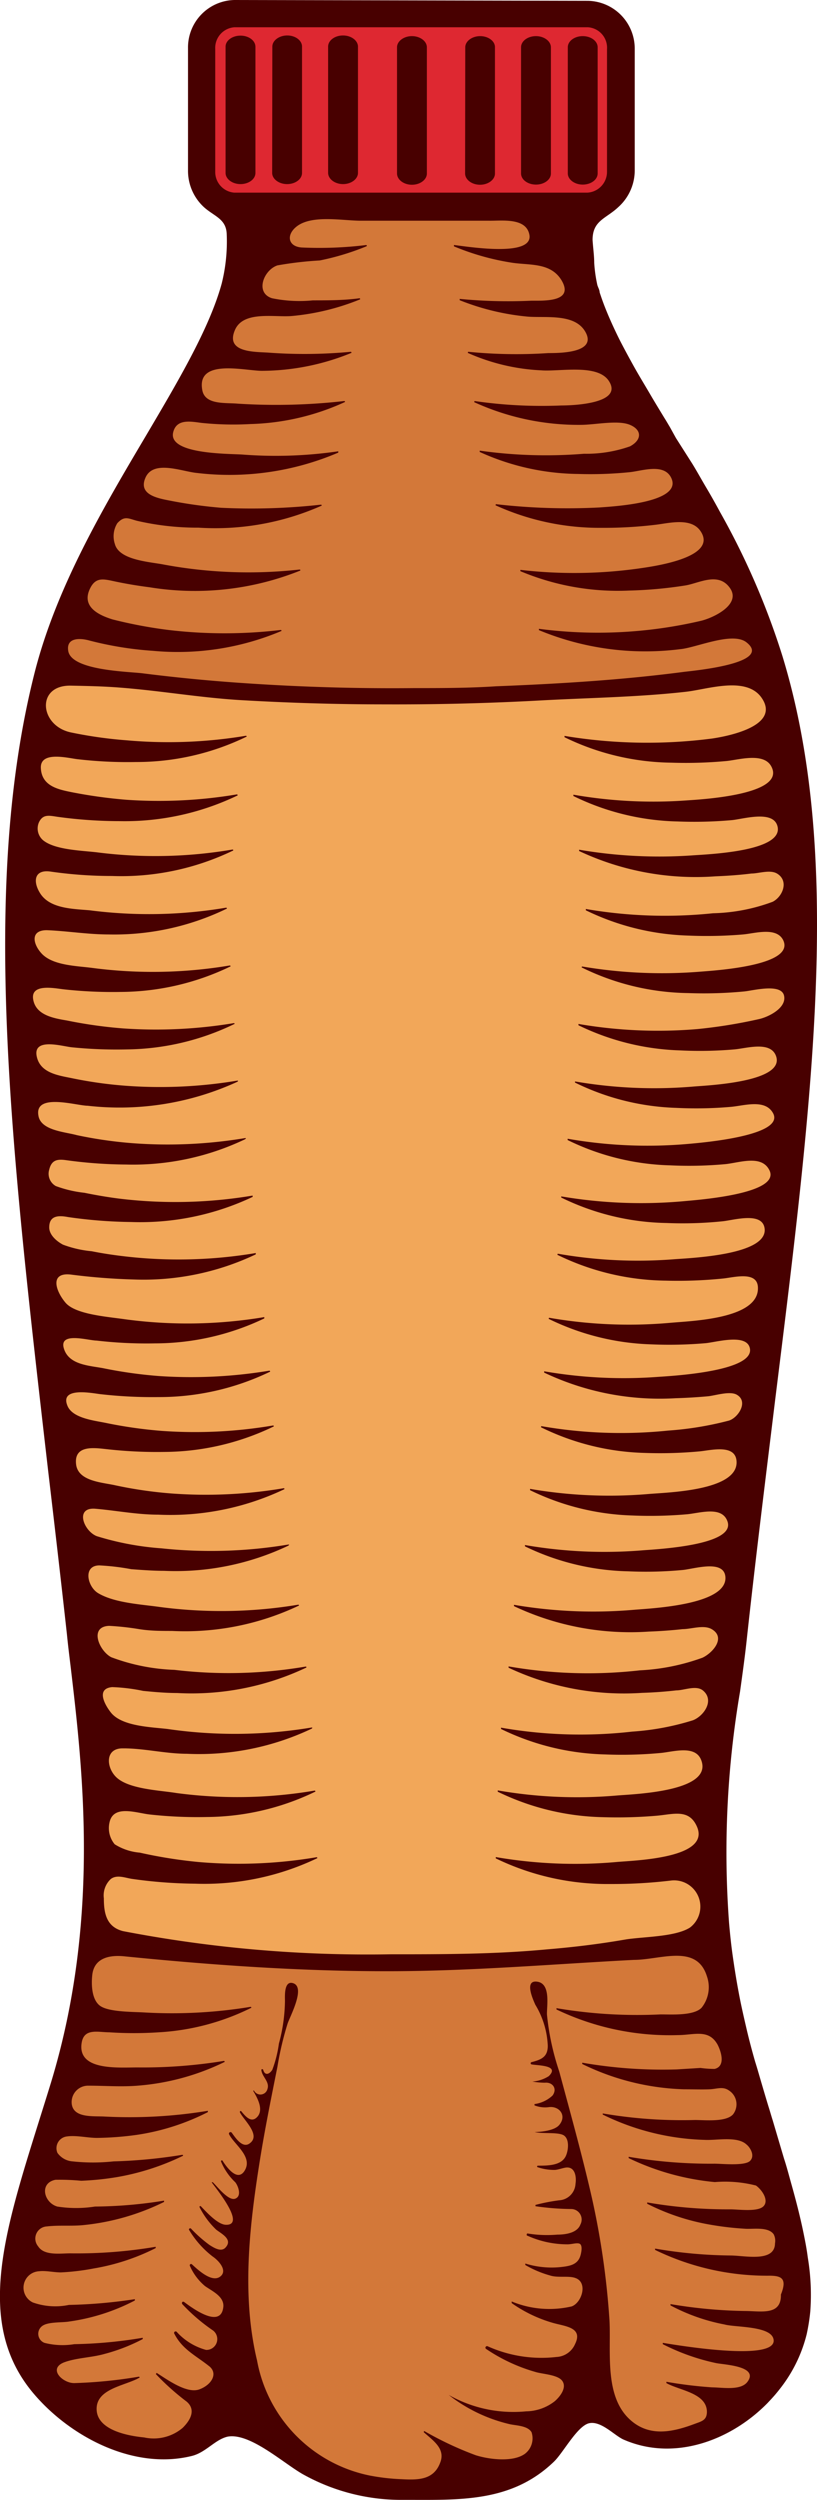 <svg xmlns="http://www.w3.org/2000/svg" viewBox="0 0 49.8 152.23"><defs><style>.cls-1{fill:#480000;}.cls-2{fill:#de2831;}.cls-3{fill:#f2a759;}.cls-4{fill:#d37839;}</style></defs><g id="Capa_2" data-name="Capa 2"><g id="Capa_1-2" data-name="Capa 1"><path class="cls-1" d="M49,136.08c-.2-1-.47-2.06-.79-3.19-.13-.47-.27-1-.42-1.45l-.69-2.33c-.09-.28-.17-.57-.26-.85-.15-.49-.3-1-.45-1.51s-.23-.8-.36-1.21c-.19-.66-.36-1.3-.51-1.94s-.25-1.08-.36-1.6c-.22-1.07-.39-2.12-.53-3.14-.08-.6-.14-1.2-.19-1.77A58.19,58.19,0,0,1,45.11,103c.15-1.08.29-2.09.39-3,.56-5.15,1.17-10,1.75-14.76,2.31-18.56,4.14-33.21.44-45.3a45.65,45.65,0,0,0-3.8-8.76c-.27-.5-.55-1-.83-1.47s-.57-1-.86-1.47l-1-1.57L40.83,26c-.11-.18-.21-.36-.32-.53-.31-.51-.61-1-.89-1.48s-.69-1.15-1-1.71-.51-.93-.75-1.39-.57-1.16-.81-1.73-.36-.91-.51-1.36c0-.15-.1-.3-.14-.45A8.69,8.69,0,0,1,36.22,16c0-.43-.07-.91-.1-1.39,0-1.19.82-1.29,1.57-2a3,3,0,0,0,1-2.2l0-7.45A2.91,2.91,0,0,0,35.84.05L14.3,0a2.89,2.89,0,0,0-2.84,2.94l0,7.44a3,3,0,0,0,1,2.26c.63.55,1.34.7,1.36,1.64a10.52,10.52,0,0,1-.31,3c-.75,2.72-2.64,5.91-4.63,9.28C6.32,30.88,3.42,35.77,2.1,41c-3.28,13-1.46,28.65.83,48.52.38,3.22.77,6.56,1.15,10,.06.61.14,1.26.23,2,.72,6.1,1.82,15.33-1.19,25.25-.26.85-.52,1.67-.77,2.47C.21,136.07-1.49,141.5,2,145.69c2.23,2.67,6.15,4.75,9.72,3.85.84-.22,1.4-1,2.16-1.17,1.4-.25,3.5,1.72,4.69,2.35a12.29,12.29,0,0,0,6.06,1.5c3.39,0,6.54.17,9.13-2.32.57-.54,1.44-2.21,2.17-2.35s1.53.76,2.08,1c3.09,1.35,6.54.05,8.77-2.22.17-.18.34-.36.5-.55s.35-.43.5-.64a8.77,8.77,0,0,0,1.39-3,12,12,0,0,0,.22-1.38,13.81,13.81,0,0,0-.15-3.29C49.18,137,49.1,136.57,49,136.08Z"/><path class="cls-2" d="M14.27,11.73l21.55,0A1.27,1.27,0,0,0,37,10.45V3a1.25,1.25,0,0,0-1.16-1.34l-21.55,0a1.26,1.26,0,0,0-1.17,1.33l0,7.45A1.26,1.26,0,0,0,14.27,11.73ZM34.61,2.88c0-.38.41-.68.91-.68s.91.3.91.68l0,7.68c0,.38-.41.68-.91.68s-.91-.31-.91-.68Zm-2.85,0c0-.38.41-.68.91-.68s.91.31.91.68l0,7.69c0,.37-.41.67-.91.67s-.91-.3-.91-.68Zm-3.4,0c0-.37.41-.68.91-.68s.91.31.9.68v7.69c0,.37-.41.68-.91.68s-.91-.31-.91-.69Zm-4.16,0c0-.37.41-.68.91-.68s.91.31.91.68l0,7.69c0,.37-.41.68-.91.68s-.91-.31-.91-.69ZM20,2.84c0-.38.41-.68.91-.68s.91.31.91.68l0,7.69c0,.37-.41.68-.91.68s-.91-.31-.91-.69Zm-3.4,0c0-.37.41-.68.91-.68s.91.31.9.69v7.68c0,.38-.41.68-.91.68s-.91-.31-.91-.68Zm-2.85,0c0-.37.41-.67.91-.67s.91.3.91.68l0,7.68c0,.38-.41.68-.91.68s-.91-.31-.91-.68Z"/><path class="cls-3" d="M7.37,60.4a27.25,27.25,0,0,1-3.5-.16c-.53-.06-2-.37-1.85.6S3.25,62,4.08,62.14a27.82,27.82,0,0,0,3.4.48,28.94,28.94,0,0,0,6.77-.32c.05,0,.08.05,0,.07A15.38,15.38,0,0,1,7.75,63.9a27.21,27.21,0,0,1-3.38-.13c-.58-.06-2.38-.61-2.13.56.21,1,1.29,1.15,2.13,1.32a25.45,25.45,0,0,0,3.38.47,28.55,28.55,0,0,0,6.72-.32s.09,0,0,.07a17.2,17.2,0,0,1-9.13,1.46c-.66,0-3.24-.8-3,.59.13.92,1.62,1,2.34,1.2a25.87,25.87,0,0,0,3.39.49,28.7,28.7,0,0,0,6.87-.31c.05,0,.08,0,0,.07a15.85,15.85,0,0,1-7.25,1.54A27.85,27.85,0,0,1,4,70.64c-.52-.07-.86,0-1,.58a.86.86,0,0,0,.4,1,7.24,7.24,0,0,0,1.74.41c.69.14,1.38.26,2.08.35a28.39,28.39,0,0,0,8.18-.18,0,0,0,0,1,0,.08A16,16,0,0,1,8,74.41a28.94,28.94,0,0,1-3.84-.3C3.58,74,3,74,3,74.74c0,.46.46.85.84,1.05a6.76,6.76,0,0,0,1.75.4c.65.13,1.31.23,2,.31a28.38,28.38,0,0,0,8-.2,0,0,0,0,1,0,.08,15.93,15.93,0,0,1-7.43,1.53,38,38,0,0,1-3.84-.3c-1.31-.15-.93,1-.33,1.71s2.49.85,3.54,1a28.37,28.37,0,0,0,8.58-.12,0,0,0,0,1,0,.08A15.47,15.47,0,0,1,9.44,81.8a26.38,26.38,0,0,1-3.55-.17c-.5,0-2.3-.56-2,.47s1.58,1.05,2.44,1.22a27.32,27.32,0,0,0,3.37.47,29.15,29.15,0,0,0,6.73-.33s.08.06,0,.08a15.53,15.53,0,0,1-6.78,1.53,28,28,0,0,1-3.55-.18c-.49-.06-2.44-.45-2,.68.29.8,1.68.93,2.38,1.08a27.66,27.66,0,0,0,3.39.48,28.42,28.42,0,0,0,6.77-.33c.05,0,.08.06,0,.08A15.5,15.5,0,0,1,10,88.41a27.41,27.41,0,0,1-3.51-.17c-.75-.08-2-.27-1.85.94.13,1,1.53,1.08,2.33,1.25a25.61,25.61,0,0,0,3.48.51,28.45,28.45,0,0,0,6.84-.32c.05,0,.08.06,0,.08a16.19,16.19,0,0,1-7.64,1.53c-1.3,0-2.55-.25-3.83-.36s-.72,1.36.08,1.67a17.46,17.46,0,0,0,3.94.74,28.59,28.59,0,0,0,7.73-.23c.05,0,.09,0,0,.07A16,16,0,0,1,10,95.65c-.66,0-1.32-.05-2-.1a14.25,14.25,0,0,0-1.94-.23c-1,0-.75,1.25-.11,1.67,1,.62,2.67.7,3.78.86a28.57,28.57,0,0,0,8.46-.14s.08.05,0,.07a16.18,16.18,0,0,1-7.71,1.53c-.66,0-1.32,0-2-.11A16.47,16.47,0,0,0,6.65,99c-1.24.05-.6,1.53.13,1.91a12.1,12.1,0,0,0,3.85.77,27.86,27.86,0,0,0,8-.2c.05,0,.08.06,0,.08a16.3,16.3,0,0,1-7.83,1.53c-.69,0-1.38-.06-2.08-.13a11,11,0,0,0-1.88-.23c-1,.09-.46,1.07-.08,1.55.67.84,2.42.88,3.45,1a28.48,28.48,0,0,0,8.79-.09s.08,0,0,.07a16,16,0,0,1-7.61,1.53c-1.3,0-2.63-.34-3.92-.33-1.06,0-1,1.12-.42,1.72.74.77,2.68.83,3.7,1a28.1,28.1,0,0,0,8.44-.15s.08.06,0,.08a15.38,15.38,0,0,1-6.58,1.53,26.4,26.4,0,0,1-3.45-.15c-.81-.08-2.23-.63-2.48.46a1.54,1.54,0,0,0,.31,1.35,3.39,3.39,0,0,0,1.53.51,28.83,28.83,0,0,0,3.57.57,28.46,28.46,0,0,0,7.2-.29c.05,0,.09.06,0,.08a15.93,15.93,0,0,1-7.4,1.53,28.91,28.91,0,0,1-3.83-.29c-.42-.06-.92-.28-1.3,0a1.36,1.36,0,0,0-.43,1.18c0,.9.15,1.74,1.17,2A78.87,78.87,0,0,0,23.8,119c3.18,0,6.37,0,9.54-.3,1.58-.13,3.16-.32,4.72-.59,1.09-.19,3.08-.15,4-.74a1.6,1.6,0,0,0-1.17-2.86,30,30,0,0,1-3.67.21,15.62,15.62,0,0,1-7-1.56,0,0,0,0,1,0-.08,28.43,28.43,0,0,0,7.37.3c1.11-.1,5.75-.22,4.89-2.16-.48-1.09-1.43-.75-2.43-.66a28.15,28.15,0,0,1-3.31.09,15.35,15.35,0,0,1-6.4-1.55,0,0,0,0,1,0-.08,28.18,28.18,0,0,0,7.28.31c1.08-.09,5.87-.24,5.12-2.16-.36-.93-1.7-.5-2.46-.43a25.55,25.55,0,0,1-3.39.09,15.31,15.31,0,0,1-6.35-1.55s0-.08,0-.08a28,28,0,0,0,8,.24,15.91,15.91,0,0,0,3.7-.69c.68-.27,1.33-1.23.6-1.82-.42-.33-1.14,0-1.62,0-.7.08-1.39.13-2.08.15A16.53,16.53,0,0,1,31,101.55s0-.08,0-.08a28.13,28.13,0,0,0,8,.24,13,13,0,0,0,3.82-.77c.62-.29,1.45-1.22.56-1.74-.49-.28-1.24,0-1.77,0q-1,.11-2.07.15a16.61,16.61,0,0,1-8.21-1.55,0,0,0,0,1,0-.08,28.74,28.74,0,0,0,7.35.3c1.07-.09,5.78-.3,5.53-2.06-.15-1-1.93-.42-2.61-.36a24.06,24.06,0,0,1-3.29.08A15.16,15.16,0,0,1,32,94.16a0,0,0,0,1,0-.08,28.39,28.39,0,0,0,7.19.32c.87-.07,5.63-.3,5.16-1.74-.33-1-1.73-.51-2.52-.45a25.78,25.78,0,0,1-3.29.07,15.23,15.23,0,0,1-6.23-1.54,0,0,0,0,1,0-.08,28.39,28.39,0,0,0,7.25.31c1.18-.1,5.56-.2,5.33-2.06-.13-1-1.64-.58-2.29-.53a26.09,26.09,0,0,1-3.31.09A15.17,15.17,0,0,1,33,86.92c-.05,0,0-.09,0-.08a28.21,28.21,0,0,0,7.73.27,20,20,0,0,0,3.71-.61c.58-.19,1.21-1.19.44-1.59-.43-.21-1.26.06-1.71.11-.66.06-1.33.1-2,.12a16.41,16.41,0,0,1-8-1.56s0-.09,0-.08a28.3,28.3,0,0,0,6.94.34c.88-.06,6.06-.34,5.58-1.81-.27-.83-2.08-.29-2.7-.24a25.66,25.66,0,0,1-3.28.07,15.23,15.23,0,0,1-6.24-1.54c-.05,0,0-.09,0-.08a28.43,28.43,0,0,0,7.37.31c1.28-.12,5.39-.22,5.36-2.12,0-1.06-1.44-.65-2.12-.58a27.24,27.24,0,0,1-3.5.13,15.41,15.41,0,0,1-6.58-1.56c-.05,0,0-.08,0-.08a28.3,28.3,0,0,0,7.06.34c1-.08,5.84-.25,5.54-1.92-.18-1-1.95-.44-2.6-.39a23.72,23.72,0,0,1-3.37.1,15.13,15.13,0,0,1-6.42-1.55s0-.08,0-.07a29,29,0,0,0,7.5.29c.7-.07,6-.43,5.17-1.92-.5-.93-1.87-.4-2.71-.33a24.24,24.24,0,0,1-3.3.07,15.06,15.06,0,0,1-6.27-1.54s0-.08,0-.08a28.22,28.22,0,0,0,7.4.31c.77-.07,6-.5,5.09-1.92-.51-.82-1.78-.39-2.56-.33a24.24,24.24,0,0,1-3.3.06,15,15,0,0,1-6.18-1.54s0-.08,0-.07a28.32,28.32,0,0,0,7.24.31c.83-.07,5.65-.27,5-1.89-.36-.89-1.81-.43-2.53-.37a24.36,24.36,0,0,1-3.31.06,15.19,15.19,0,0,1-6.19-1.53,0,0,0,0,1,0-.08,28.57,28.57,0,0,0,7.27.31,30.83,30.83,0,0,0,3.71-.6c.58-.12,1.73-.68,1.55-1.44s-1.9-.3-2.42-.25a25.85,25.85,0,0,1-3.41.1,15.11,15.11,0,0,1-6.48-1.55c-.05,0,0-.08,0-.07a29.1,29.1,0,0,0,7.16.32c.84-.07,5.85-.35,5.1-1.92-.41-.83-1.74-.41-2.45-.35a26,26,0,0,1-3.3.07,15.26,15.26,0,0,1-6.28-1.54,0,0,0,0,1,0-.08,28.35,28.35,0,0,0,7.75.26,11.1,11.1,0,0,0,3.64-.7c.62-.32,1-1.28.26-1.72-.43-.25-1.11,0-1.56,0-.72.09-1.45.14-2.18.17a16.7,16.7,0,0,1-8.32-1.54,0,0,0,0,1,0-.08,29,29,0,0,0,6.84.35c.89-.07,5.74-.22,5.24-1.82-.3-.95-2.1-.39-2.78-.33a26,26,0,0,1-3.3.08,15.16,15.16,0,0,1-6.35-1.55s0-.08,0-.08a28.31,28.31,0,0,0,6.88.35c.85-.06,6.14-.33,5.18-2.08-.47-.86-2-.39-2.73-.32a26.94,26.94,0,0,1-3.36.1,15.24,15.24,0,0,1-6.51-1.55s0-.08,0-.08a30.78,30.78,0,0,0,9,.16c1.15-.17,4.19-.82,3-2.5-.94-1.31-3.27-.5-4.58-.35-2.9.33-5.94.37-8.86.53q-4.77.26-9.54.24c-2.93,0-5.86-.09-8.78-.26-2.47-.15-4.86-.57-7.32-.76-1-.08-2-.1-3-.12-2.15-.05-1.93,2.45,0,2.85a26.39,26.39,0,0,0,3.41.48A28.69,28.69,0,0,0,15,44.8s.08.05,0,.07a15.33,15.33,0,0,1-6.7,1.53,26.44,26.44,0,0,1-3.56-.17c-.57-.06-2.3-.53-2.25.54s1,1.29,1.84,1.46a29.85,29.85,0,0,0,3.38.47,28.72,28.72,0,0,0,6.74-.33s.08.06,0,.08A15.85,15.85,0,0,1,7.29,50a27.84,27.84,0,0,1-3.76-.26c-.5-.07-.91-.2-1.16.34a.94.94,0,0,0,.24,1.07c.73.62,2.46.64,3.38.76a28,28,0,0,0,8.18-.18c.05,0,.08.06,0,.08a15.68,15.68,0,0,1-7.34,1.53,26.21,26.21,0,0,1-3.76-.27c-1-.14-1.08.63-.6,1.36.61.91,2,.91,3,1a28.23,28.23,0,0,0,8.31-.16c.05,0,.08.06,0,.08A15.71,15.71,0,0,1,6.63,56.9c-1.28,0-2.52-.21-3.78-.26-1,0-.85.81-.35,1.38.67.78,2.17.79,3.14.92A28.29,28.29,0,0,0,14,58.79c.05,0,.09.06,0,.08A15.53,15.53,0,0,1,7.37,60.4Z"/><path class="cls-4" d="M15.22,41.62q5,.33,10,.28c1.67,0,3.33,0,5-.11,3.83-.15,7.67-.38,11.48-.88.55-.07,5.42-.51,3.81-1.79-.85-.69-3.09.33-4.06.41a16.92,16.92,0,0,1-8.6-1.16,0,0,0,0,1,0-.08,27.64,27.64,0,0,0,9.89-.49c.77-.19,2.46-1,1.75-2s-1.89-.28-2.72-.15a26,26,0,0,1-3.42.31,15.33,15.33,0,0,1-6.63-1.18s0-.08,0-.08a28.36,28.36,0,0,0,7.19-.08c.75-.11,4.91-.63,3.79-2.28-.57-.84-1.89-.49-2.71-.39a26.24,26.24,0,0,1-3.31.19,15.31,15.31,0,0,1-6.45-1.36c-.05,0,0-.08,0-.08a38.13,38.13,0,0,0,6.32.2c.74-.06,5.08-.27,4.37-1.79-.43-.92-1.77-.44-2.52-.36a23.79,23.79,0,0,1-3.16.11,14.81,14.81,0,0,1-6-1.34,0,0,0,0,1,0-.08,28.78,28.78,0,0,0,6.36.19,8,8,0,0,0,2.8-.45c.73-.39.74-1,0-1.31s-2.12,0-3,0a15.29,15.29,0,0,1-6.47-1.37c-.05,0,0-.08,0-.08a28.35,28.35,0,0,0,5.29.27c.65,0,3.88-.1,2.86-1.54-.73-1-3-.51-4.09-.6a12.39,12.39,0,0,1-4.45-1.05c-.05,0,0-.09,0-.08a29.45,29.45,0,0,0,4.88.08c.66,0,2.91,0,2.3-1.22s-2.42-.91-3.55-1a14.84,14.84,0,0,1-4.15-1s0-.09,0-.08a30.48,30.48,0,0,0,4.38.11c.79,0,2.61.08,1.83-1.24-.66-1.09-1.92-.91-3-1.07a15.21,15.21,0,0,1-3.56-1s0-.09,0-.08c.76.08,4.94.79,4.59-.67-.23-1-1.66-.8-2.43-.81H22c-1.11,0-2.95-.37-3.89.33-.68.51-.57,1.24.28,1.3a23.57,23.57,0,0,0,3.94-.15s.07.06,0,.08a15.51,15.51,0,0,1-2.84.86,21.65,21.65,0,0,0-2.58.3c-.84.28-1.38,1.67-.33,2a8.28,8.28,0,0,0,2.49.13c.95,0,1.91,0,2.85-.13,0,0,.08.06,0,.08a14.46,14.46,0,0,1-4.11,1c-1.07.1-3-.35-3.5.88-.59,1.41,1.35,1.29,2.16,1.36a29.94,29.94,0,0,0,4.92-.06s.08.06,0,.08a14.51,14.51,0,0,1-5.42,1.08c-1.06,0-4-.77-3.64,1.17.16.92,1.41.76,2.17.83a36.91,36.91,0,0,0,6.48-.16c.05,0,.08.06,0,.08a14.71,14.71,0,0,1-5.7,1.32,18.77,18.77,0,0,1-3-.07c-.63-.08-1.51-.27-1.72.56-.36,1.37,3.42,1.31,4.24,1.37a26.36,26.36,0,0,0,5.82-.2,0,0,0,0,1,0,.08,16.86,16.86,0,0,1-8.61,1.24c-.9-.08-2.65-.82-3.14.28s.87,1.28,1.62,1.43a28.26,28.26,0,0,0,3,.41,38.42,38.42,0,0,0,6.07-.19c.05,0,.08.06,0,.08a16,16,0,0,1-7.46,1.32,16.36,16.36,0,0,1-3.76-.42c-.52-.14-.76-.32-1.19.15A1.5,1.5,0,0,0,7,33.12c.26,1,2.15,1.09,3,1.26a28.25,28.25,0,0,0,8.26.3c.05,0,.08.06,0,.08a17.23,17.23,0,0,1-9.14,1c-.78-.1-1.55-.23-2.32-.4-.53-.11-.94-.17-1.25.36-.66,1.16.37,1.71,1.32,2a27.9,27.9,0,0,0,3.4.64,29,29,0,0,0,6.84,0c.05,0,.08.06,0,.08a16.25,16.25,0,0,1-7.78,1.19A21,21,0,0,1,5.44,39c-.54-.15-1.42-.2-1.28.64.2,1.2,3.68,1.25,4.54,1.36Q11.94,41.41,15.22,41.62Z"/><path class="cls-4" d="M46.93,138.57a15.58,15.58,0,0,1-7-1.57s0-.08,0-.08a28.41,28.41,0,0,0,4.6.42c.85,0,2.7.44,2.71-.74a.86.86,0,0,0-.08-.55c-.34-.48-1.26-.3-1.76-.34a18.23,18.23,0,0,1-2.07-.24,13.51,13.51,0,0,1-3.88-1.28,0,0,0,0,1,0-.08,28.87,28.87,0,0,0,5.08.42c.48,0,1.64.17,2-.18s-.07-1-.45-1.27a7.62,7.62,0,0,0-2.51-.21,15.39,15.39,0,0,1-5.25-1.46,0,0,0,0,1,0-.08,29.53,29.53,0,0,0,5.23.42c.44,0,1.85.15,2.17-.17s0-.83-.22-1c-.56-.52-1.82-.24-2.54-.28a15,15,0,0,1-6.22-1.54s0-.08,0-.07a28.58,28.58,0,0,0,5.62.4c.62,0,1.88.14,2.32-.34a1,1,0,0,0-.25-1.46c-.37-.26-.73-.09-1.17-.07s-1,0-1.56,0a15.1,15.1,0,0,1-6.21-1.54s0-.08,0-.08a28.49,28.49,0,0,0,5.76.41l1.45-.09a6.44,6.44,0,0,0,.86.06c.66-.16.42-1,.19-1.46-.54-1-1.45-.6-2.43-.6a16,16,0,0,1-7.4-1.56,0,0,0,0,1,0-.08,29.39,29.39,0,0,0,6.35.38c.69,0,2,.09,2.49-.4a2,2,0,0,0,.33-1.92c-.62-2-2.84-1-4.45-1-5,.26-10.07.7-15.14.69-5.3,0-10.67-.38-15.95-.91-.84-.08-1.78.08-1.92,1.09-.07.57-.06,1.53.46,1.92s2,.37,2.68.41a29.49,29.49,0,0,0,6.5-.34c.05,0,.08.06,0,.08a14.45,14.45,0,0,1-5.6,1.47,22.65,22.65,0,0,1-3,0c-.69,0-1.54-.27-1.69.63-.3,1.79,2.4,1.49,3.53,1.51a30.65,30.65,0,0,0,5.15-.4s.08.06,0,.08A14.61,14.61,0,0,1,8.38,127c-1,.08-2,0-3,0a1,1,0,0,0-1,1.16c.15.82,1.32.68,2,.72a29.42,29.42,0,0,0,6.29-.35,0,0,0,0,1,0,.08A14,14,0,0,1,8.3,130a19.08,19.08,0,0,1-2.39.18c-.57,0-1.27-.17-1.82-.09a.72.72,0,0,0-.59,1,1.24,1.24,0,0,0,.92.52,11.61,11.61,0,0,0,2.5,0,31,31,0,0,0,4.19-.4c.05,0,.08.06,0,.08a14.94,14.94,0,0,1-4,1.28,17.37,17.37,0,0,1-2.16.22,13.91,13.91,0,0,0-1.57-.06c-1,.2-.71,1.39.11,1.63a7.39,7.39,0,0,0,2.3,0A27.23,27.23,0,0,0,10,134a0,0,0,0,1,0,.08,14.28,14.28,0,0,1-4.83,1.4c-.77.09-1.55,0-2.31.09a.74.74,0,0,0-.53,1.22c.38.59,1.39.41,2,.42a28.8,28.8,0,0,0,5.16-.4,0,0,0,0,1,0,.08,13.21,13.21,0,0,1-3.78,1.24,14.18,14.18,0,0,1-2,.24c-.43,0-.91-.12-1.33-.07a1,1,0,0,0-.38,1.9,4.1,4.1,0,0,0,2.2.15A30.43,30.43,0,0,0,8.22,140a0,0,0,0,1,0,.08,12.3,12.3,0,0,1-4,1.28c-.45.08-1.34,0-1.68.3a.59.59,0,0,0,.17,1,4.44,4.44,0,0,0,1.82.08,27.76,27.76,0,0,0,4.17-.39,0,0,0,0,1,0,.08,11,11,0,0,1-2.35.91c-.78.22-1.71.23-2.45.51-1,.4-.06,1.28.64,1.26a28.44,28.44,0,0,0,3.92-.39c.05,0,.08.06,0,.08-.86.48-2.6.65-2.57,1.91s1.88,1.61,2.9,1.71a2.73,2.73,0,0,0,2.34-.58c.48-.47.83-1.1.25-1.6a15,15,0,0,1-1.88-1.68,0,0,0,0,1,.05-.07c.64.4,1.84,1.29,2.61,1s1.16-1,.55-1.44c-.8-.63-1.6-1-2.08-1.94a.09.09,0,0,1,.15-.11,3.73,3.73,0,0,0,1.78,1.09.66.66,0,0,0,.43-1.18,11.11,11.11,0,0,1-1.88-1.61c-.05-.07,0-.19.11-.13.5.37,2.22,1.65,2.39.33.09-.67-.71-1-1.13-1.31a3.35,3.35,0,0,1-.91-1.23.08.08,0,0,1,.12-.09c.33.3,1.19,1.13,1.71.77s-.08-1-.44-1.24a5.79,5.79,0,0,1-1.43-1.61c-.05-.07.06-.14.11-.09a8.18,8.18,0,0,0,1.13,1c.3.19.74.46,1,.13.42-.49-.29-.82-.6-1.07a5,5,0,0,1-1-1.35.05.05,0,0,1,.08-.06c.31.32,1,1.09,1.5,1.12,1.32.06-.68-2.33-.85-2.59a0,0,0,0,1,.07,0c.25.23.95,1.16,1.37,1s.17-.79,0-1a3.64,3.64,0,0,1-.87-1.27c0-.07.08-.1.12,0,.24.37.87,1.23,1.3.6.57-.86-.59-1.6-.92-2.24a.09.09,0,0,1,.16-.1c.23.31.67,1,1.12.62.65-.51-.42-1.42-.63-1.88,0,0,0-.1.08-.06.27.33.63.76,1,.33s0-1.12-.26-1.55c0,0,0-.09.06,0a.44.44,0,0,0,.8-.12c.16-.45-.34-.75-.37-1.18a.06.06,0,0,1,.11,0c.11.39.39.27.56,0a7.26,7.26,0,0,0,.4-1.59,10.32,10.32,0,0,0,.37-2.59c0-.26-.07-1.23.46-1.1.84.2-.14,2-.3,2.47a19.34,19.34,0,0,0-.62,2.63c-.4,2-.79,3.92-1.1,5.89-.62,3.92-1.08,8.09-.14,12a8.75,8.75,0,0,0,6.87,7,12.88,12.88,0,0,0,1.88.22c1,.05,2,.09,2.41-1,.34-.85-.42-1.34-1-1.86,0,0,0-.08.05-.06a20.51,20.51,0,0,0,3.11,1.46c.78.25,2.26.45,3-.08a1.18,1.18,0,0,0,.41-1.32c-.25-.42-1-.4-1.38-.5a9.56,9.56,0,0,1-3.67-1.77s0-.07,0,0a8,8,0,0,0,4.72,1,2.89,2.89,0,0,0,1.75-.62c.31-.27.73-.8.47-1.21s-1.22-.43-1.66-.57a10.49,10.49,0,0,1-3-1.4c-.1-.07,0-.21.1-.16a8,8,0,0,0,4.19.65,1.3,1.3,0,0,0,1.13-.78c.5-1-.55-1.08-1.29-1.28a8.33,8.33,0,0,1-2.57-1.22s0-.12,0-.1a6,6,0,0,0,3.66.3c.62-.23,1-1.46.22-1.73-.4-.15-1.07,0-1.53-.15a6.36,6.36,0,0,1-1.52-.64s0-.11,0-.09a5.4,5.4,0,0,0,2.11.22c.57-.06,1.08-.13,1.25-.7.05-.17.13-.55,0-.69s-.5,0-.78,0a5.91,5.91,0,0,1-2.44-.52c-.09,0-.06-.15,0-.14a7.31,7.31,0,0,0,1.81.07c.5,0,1.22-.1,1.41-.62a.64.64,0,0,0-.57-.94,16,16,0,0,1-2.17-.17,0,0,0,0,1,0-.08,11.45,11.45,0,0,1,1.44-.28,1.06,1.06,0,0,0,1-1c.06-.38,0-1-.51-1-.2,0-.55.15-.78.15a3.18,3.18,0,0,1-1-.16.05.05,0,0,1,0-.1c.63,0,1.49,0,1.73-.66.12-.31.19-.91-.12-1.16s-1.32-.1-1.81-.23c0,0,0,0,0,0,.42,0,1.22-.09,1.5-.43.48-.57,0-1.18-.66-1.08a1.77,1.77,0,0,1-.85-.11s0-.07,0-.08a2,2,0,0,0,1.1-.52c.31-.42,0-.83-.47-.78a4.77,4.77,0,0,1-.76-.07,0,0,0,1,1,0,0,2.16,2.16,0,0,0,1-.33c.71-.69-.74-.64-1.06-.72a.07.07,0,0,1,0-.13c.64-.16,1-.34,1-1a5.23,5.23,0,0,0-.76-2.5c-.14-.32-.7-1.53.13-1.4s.56,1.49.58,2a15.6,15.6,0,0,0,.75,3.47c.69,2.57,1.41,5.14,2,7.74a48.68,48.68,0,0,1,1.06,7.4c.11,2-.37,4.84,1.46,6.23,1.16.88,2.52.54,3.77.07.41-.15.7-.22.71-.71,0-1.16-1.68-1.31-2.47-1.76a0,0,0,0,1,0-.08,26.23,26.23,0,0,0,2.79.34c.59,0,1.7.21,2.13-.31.79-1-1.46-1.07-1.9-1.17a13.16,13.16,0,0,1-3.24-1.15,0,0,0,0,1,0-.08c.87.14,6.72,1.13,6.76-.12,0-.93-2.31-.81-3-1a11.62,11.62,0,0,1-3.29-1.16,0,0,0,0,1,0-.08,29.68,29.68,0,0,0,4.52.42c1,0,2.24.3,2.21-1C48,138.73,47.62,138.58,46.93,138.57Z"/></g></g></svg>